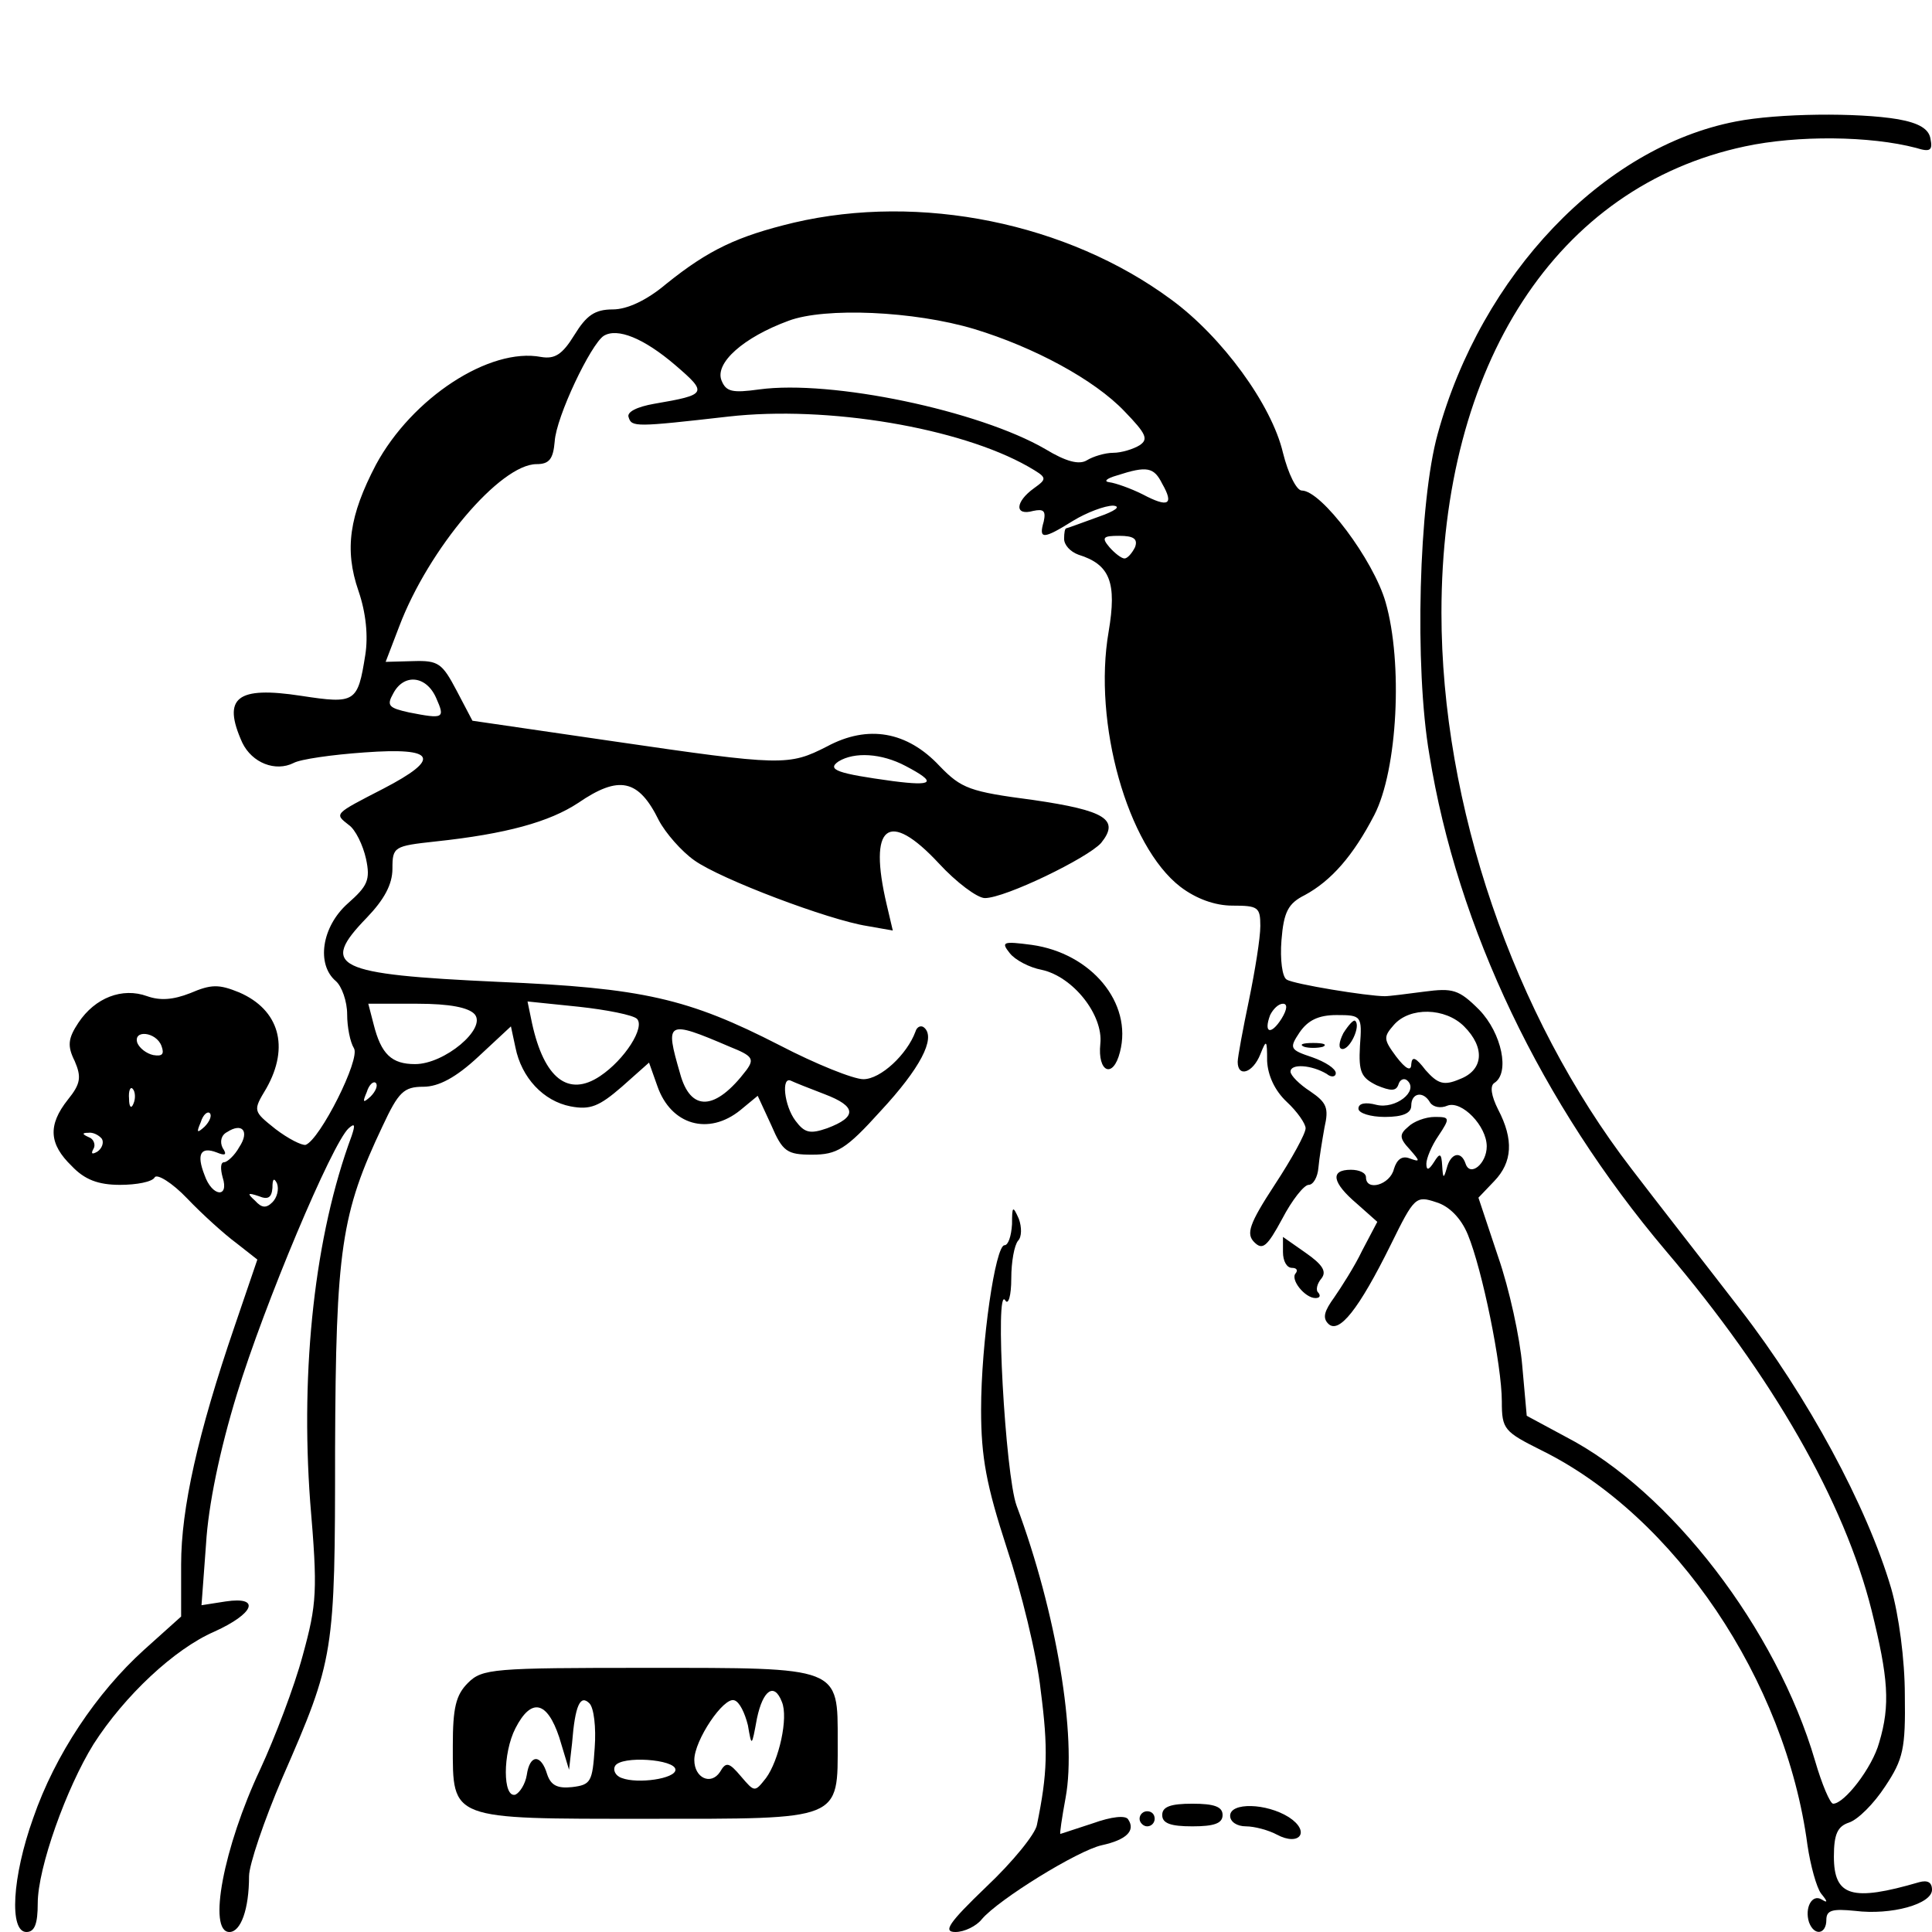 <?xml version="1.0" standalone="no"?>
<!DOCTYPE svg PUBLIC "-//W3C//DTD SVG 20010904//EN"
 "http://www.w3.org/TR/2001/REC-SVG-20010904/DTD/svg10.dtd">
<svg version="1.0" xmlns="http://www.w3.org/2000/svg"
 width="256pt" height="256pt" viewBox="0 0 256 256"
 preserveAspectRatio="xMidYMid meet">

<g transform="translate(0,256) scale(0.1,-0.1)"
fill="#000000" stroke="none">
<path d="M2300 2399 c-176 -34 -337 -203 -395 -414 -25 -90 -31 -309 -11 -425
37 -230 149 -463 313 -657 142 -167 237 -333 273 -477 22 -89 25 -125 10 -175
-9 -33 -46 -81 -61 -81 -4 0 -15 26 -24 57 -51 174 -191 357 -330 429 l-52 28
-6 67 c-3 36 -17 101 -32 144 l-26 78 21 22 c24 25 26 55 5 95 -9 18 -11 31
-5 35 21 13 10 66 -20 97 -27 27 -35 29 -73 24 -23 -3 -46 -6 -52 -6 -23 0
-121 16 -130 22 -6 3 -9 27 -7 52 3 38 9 49 31 60 35 19 64 52 92 106 31 60
38 202 15 282 -16 56 -85 148 -111 148 -7 0 -18 22 -25 50 -15 64 -81 154
-148 203 -138 102 -333 141 -500 102 -75 -18 -113 -36 -169 -81 -26 -22 -52
-34 -71 -34 -24 0 -35 -8 -51 -34 -16 -26 -26 -32 -44 -29 -68 13 -171 -54
-219 -143 -35 -67 -42 -112 -23 -167 10 -29 13 -60 9 -85 -10 -63 -13 -65 -85
-54 -85 13 -105 -2 -78 -62 13 -27 44 -39 68 -27 9 5 51 11 94 14 95 7 102 -8
25 -48 -66 -34 -65 -33 -46 -48 9 -6 19 -27 23 -45 6 -28 2 -36 -24 -59 -35
-31 -42 -81 -16 -103 8 -7 15 -27 15 -44 0 -17 4 -37 9 -45 9 -14 -45 -121
-64 -128 -5 -1 -23 8 -40 21 -30 24 -30 24 -12 54 31 55 17 104 -36 127 -27
11 -37 11 -65 -1 -23 -9 -40 -10 -57 -4 -33 12 -69 -2 -91 -35 -14 -21 -15
-31 -5 -51 9 -21 8 -30 -9 -51 -27 -34 -25 -59 5 -88 17 -18 35 -25 64 -25 22
0 43 4 46 10 3 5 23 -7 43 -28 20 -21 50 -48 65 -59 l28 -22 -30 -88 c-49
-143 -71 -242 -71 -316 l0 -69 -49 -44 c-63 -57 -118 -139 -147 -223 -28 -78
-32 -151 -9 -151 11 0 15 11 15 38 0 47 38 153 74 211 41 64 107 126 160 149
53 24 62 47 15 40 l-32 -5 6 81 c3 51 18 124 41 199 36 118 126 332 148 352 8
7 9 5 4 -10 -49 -132 -68 -308 -55 -485 10 -118 9 -135 -10 -204 -11 -41 -37
-109 -56 -150 -49 -104 -70 -216 -41 -216 15 0 26 30 26 74 0 15 20 74 44 130
69 158 70 164 70 436 1 265 8 312 63 428 21 45 28 52 54 52 20 0 43 12 73 40
l43 40 6 -28 c8 -40 37 -71 73 -78 26 -5 38 0 68 26 l36 32 11 -31 c18 -52 68
-66 110 -32 l23 19 18 -39 c15 -35 21 -39 54 -39 33 0 45 7 91 58 52 56 73 96
58 110 -4 4 -10 2 -12 -5 -11 -30 -46 -63 -69 -63 -13 0 -63 20 -111 45 -121
62 -181 76 -373 84 -217 10 -237 20 -174 85 23 24 34 44 34 65 0 29 2 30 57
36 94 10 151 26 189 51 54 37 80 32 107 -23 9 -17 30 -41 47 -53 35 -25 178
-79 229 -87 l34 -6 -8 34 c-25 106 2 127 69 55 23 -25 51 -46 61 -46 27 0 136
53 154 73 25 31 6 43 -90 57 -84 11 -95 15 -124 45 -43 46 -95 55 -149 26 -51
-26 -59 -26 -285 7 l-185 27 -21 40 c-19 36 -24 40 -57 39 l-37 -1 18 47 c39
103 134 215 182 215 17 0 22 7 24 30 2 33 48 129 65 140 18 11 53 -3 95 -39
43 -37 42 -39 -28 -51 -23 -4 -37 -11 -34 -18 4 -13 9 -13 132 1 132 15 307
-15 397 -66 26 -15 26 -16 8 -29 -25 -18 -26 -37 -1 -30 14 3 17 0 14 -14 -7
-24 -1 -24 39 1 18 11 42 20 53 20 11 -1 3 -7 -20 -15 -22 -8 -41 -15 -42 -15
-2 0 -3 -6 -3 -14 0 -8 8 -17 19 -21 42 -13 51 -37 40 -102 -21 -121 25 -284
95 -338 21 -16 46 -25 69 -25 34 0 37 -2 37 -27 0 -16 -7 -59 -15 -98 -8 -38
-15 -76 -15 -82 0 -21 20 -15 30 10 8 20 9 20 9 -9 1 -19 10 -39 26 -54 14
-13 25 -29 25 -35 0 -7 -18 -40 -41 -75 -34 -52 -38 -65 -27 -76 11 -11 17 -6
37 31 13 25 29 45 35 45 6 0 12 10 13 23 1 12 5 36 8 53 6 26 3 33 -19 48 -14
9 -26 21 -26 26 0 11 28 9 48 -3 6 -5 12 -4 12 1 0 6 -14 15 -31 21 -30 10
-31 12 -17 33 11 16 25 23 49 23 33 0 34 -1 31 -41 -2 -35 2 -42 22 -52 19 -8
26 -8 29 1 2 7 8 9 12 5 15 -14 -16 -38 -41 -32 -15 4 -24 2 -24 -5 0 -6 16
-11 35 -11 24 0 35 5 35 15 0 17 16 20 25 4 4 -6 14 -8 23 -4 19 7 52 -27 52
-54 0 -23 -22 -41 -28 -23 -6 18 -20 14 -25 -6 -4 -14 -5 -14 -6 3 -1 17 -3
18 -11 5 -7 -11 -10 -11 -10 -2 0 7 7 24 16 37 16 24 15 25 -5 25 -12 0 -28
-6 -35 -13 -12 -10 -12 -15 2 -30 14 -16 14 -17 0 -12 -10 4 -17 -1 -21 -14
-5 -21 -37 -30 -37 -11 0 6 -9 10 -20 10 -28 0 -25 -17 8 -45 l27 -24 -20 -38
c-10 -21 -28 -49 -37 -62 -13 -18 -16 -27 -8 -35 14 -14 40 18 83 105 31 63
33 65 60 56 17 -5 33 -21 42 -43 19 -46 45 -173 45 -221 0 -37 3 -40 53 -65
176 -87 323 -304 352 -523 4 -27 12 -56 18 -64 9 -11 9 -13 1 -8 -13 8 -23
-11 -17 -30 7 -19 23 -16 23 3 0 13 8 15 38 12 48 -6 102 9 102 28 0 10 -6 13
-17 10 -89 -26 -113 -19 -113 34 0 30 5 40 20 45 12 4 33 25 48 48 24 36 27
50 26 121 0 47 -8 106 -18 141 -32 109 -111 255 -200 370 -47 61 -112 144
-144 186 -157 204 -252 483 -252 737 0 330 153 565 402 618 70 15 166 14 227
-2 19 -6 22 -3 19 12 -2 13 -15 21 -43 26 -53 9 -159 8 -215 -3z m-1009 -275
c79 -24 159 -67 199 -109 29 -30 32 -37 20 -45 -8 -5 -24 -10 -35 -10 -11 0
-27 -5 -35 -10 -10 -6 -27 -2 -55 15 -88 51 -283 92 -379 79 -36 -5 -44 -3
-50 12 -9 23 29 57 89 79 48 18 166 13 246 -11z m249 -205 c16 -28 8 -32 -26
-14 -16 8 -36 15 -44 16 -8 1 -4 5 10 9 40 13 49 11 60 -11z m-36 -84 c-4 -8
-10 -15 -14 -15 -4 0 -13 7 -20 15 -11 13 -8 15 13 15 19 0 25 -4 21 -15z
m-926 -200 c12 -27 10 -28 -36 -19 -27 6 -30 9 -21 25 14 27 44 24 57 -6z
m622 -90 c42 -22 37 -27 -17 -20 -73 10 -88 15 -72 26 21 13 57 11 89 -6z
m-571 -329 c16 -19 -40 -66 -79 -66 -31 0 -45 13 -55 53 l-7 27 65 0 c43 0 68
-5 76 -14z m215 -6 c11 -11 -16 -54 -49 -76 -42 -28 -74 -3 -90 70 l-6 29 68
-7 c37 -4 72 -11 77 -16z m854 0 c-14 -22 -24 -19 -15 5 4 8 11 15 17 15 6 0
6 -7 -2 -20z m242 -10 c28 -28 26 -58 -6 -70 -21 -9 -29 -6 -45 12 -13 17 -18
19 -19 8 0 -10 -7 -7 -20 10 -17 23 -17 26 -3 42 21 24 68 23 93 -2z m-973
-27 c30 -12 33 -16 22 -31 -41 -54 -74 -56 -88 -4 -20 69 -18 71 66 35z m-753
1 c4 -11 1 -14 -11 -12 -9 2 -18 9 -21 16 -6 18 25 15 32 -4z m277 -67 c-10
-9 -11 -8 -5 6 3 10 9 15 12 12 3 -3 0 -11 -7 -18z m602 3 c42 -16 43 -30 3
-45 -23 -8 -30 -6 -42 10 -15 20 -19 59 -6 53 4 -2 24 -10 45 -18z m-916 -12
c-3 -8 -6 -5 -6 6 -1 11 2 17 5 13 3 -3 4 -12 1 -19z m94 -31 c-10 -9 -11 -8
-5 6 3 10 9 15 12 12 3 -3 0 -11 -7 -18z m46 -27 c-6 -11 -16 -20 -20 -20 -5
0 -5 -9 -2 -20 9 -28 -14 -26 -24 3 -11 28 -5 38 16 30 12 -5 14 -3 8 6 -4 8
-2 17 6 21 20 13 30 1 16 -20z m-182 11 c3 -5 0 -13 -6 -17 -7 -4 -9 -3 -5 4
3 5 0 13 -6 15 -9 4 -10 6 -1 6 6 1 14 -3 18 -8z m226 -84 c-8 -8 -14 -8 -23
2 -11 10 -10 11 5 6 12 -5 17 -2 18 11 0 12 2 14 6 6 3 -8 0 -19 -6 -25z"/>
<path d="M1338 1297 c7 -9 26 -19 42 -22 42 -9 82 -60 78 -98 -4 -38 17 -47
26 -11 17 65 -38 131 -117 142 -38 5 -41 4 -29 -11z"/>
<path d="M1780 1191 c-6 -12 -7 -21 -1 -21 10 0 24 30 17 37 -2 3 -9 -5 -16
-16z"/>
<path d="M1728 1173 c6 -2 18 -2 25 0 6 3 1 5 -13 5 -14 0 -19 -2 -12 -5z"/>
<path d="M1341 938 c-1 -16 -5 -28 -10 -28 -12 0 -31 -129 -31 -218 0 -63 7
-100 34 -183 19 -57 40 -142 45 -189 10 -77 9 -110 -5 -178 -2 -12 -32 -49
-67 -82 -50 -48 -58 -60 -41 -60 12 0 28 8 35 17 22 26 127 91 159 98 32 7 45
19 35 34 -3 6 -22 4 -47 -5 -22 -7 -42 -14 -43 -14 -1 0 2 21 7 48 15 81 -12
245 -65 387 -15 41 -29 294 -15 272 4 -7 8 6 8 29 0 22 4 44 9 50 5 5 5 18 1
29 -8 18 -9 17 -9 -7z"/>
<path d="M1700 901 c0 -12 5 -21 12 -21 6 0 8 -3 5 -7 -8 -8 12 -33 26 -33 6
0 7 3 4 7 -4 3 -2 12 4 19 7 9 2 18 -21 34 l-30 21 0 -20z"/>
<path d="M620 330 c-16 -16 -20 -33 -20 -83 0 -99 -5 -97 257 -97 260 0 253
-3 253 102 0 100 5 98 -253 98 -204 0 -218 -1 -237 -20z m416 -25 c9 -21 -4
-78 -21 -101 -15 -19 -15 -19 -33 2 -16 19 -20 20 -28 6 -12 -18 -34 -8 -34
16 0 26 39 84 53 79 7 -2 14 -17 18 -33 5 -29 5 -29 12 9 8 38 23 48 33 22z
m-248 -61 c-3 -45 -5 -49 -30 -52 -19 -2 -28 2 -33 17 -8 27 -23 27 -27 -1 -2
-12 -9 -23 -15 -26 -17 -5 -17 55 0 88 21 41 42 36 58 -12 l13 -43 4 35 c4 51
11 65 23 53 6 -6 9 -32 7 -59z m107 -29 c0 -12 -50 -19 -71 -11 -9 3 -12 11
-9 16 8 14 80 9 80 -5z"/>
<path d="M1540 155 c0 -11 11 -15 40 -15 29 0 40 4 40 15 0 11 -11 15 -40 15
-29 0 -40 -4 -40 -15z"/>
<path d="M1630 154 c0 -8 9 -14 21 -14 11 0 30 -5 41 -11 30 -16 45 4 16 23
-30 19 -78 20 -78 2z"/>
<path d="M1510 150 c0 -5 5 -10 10 -10 6 0 10 5 10 10 0 6 -4 10 -10 10 -5 0
-10 -4 -10 -10z"/>
</g>
</svg>
